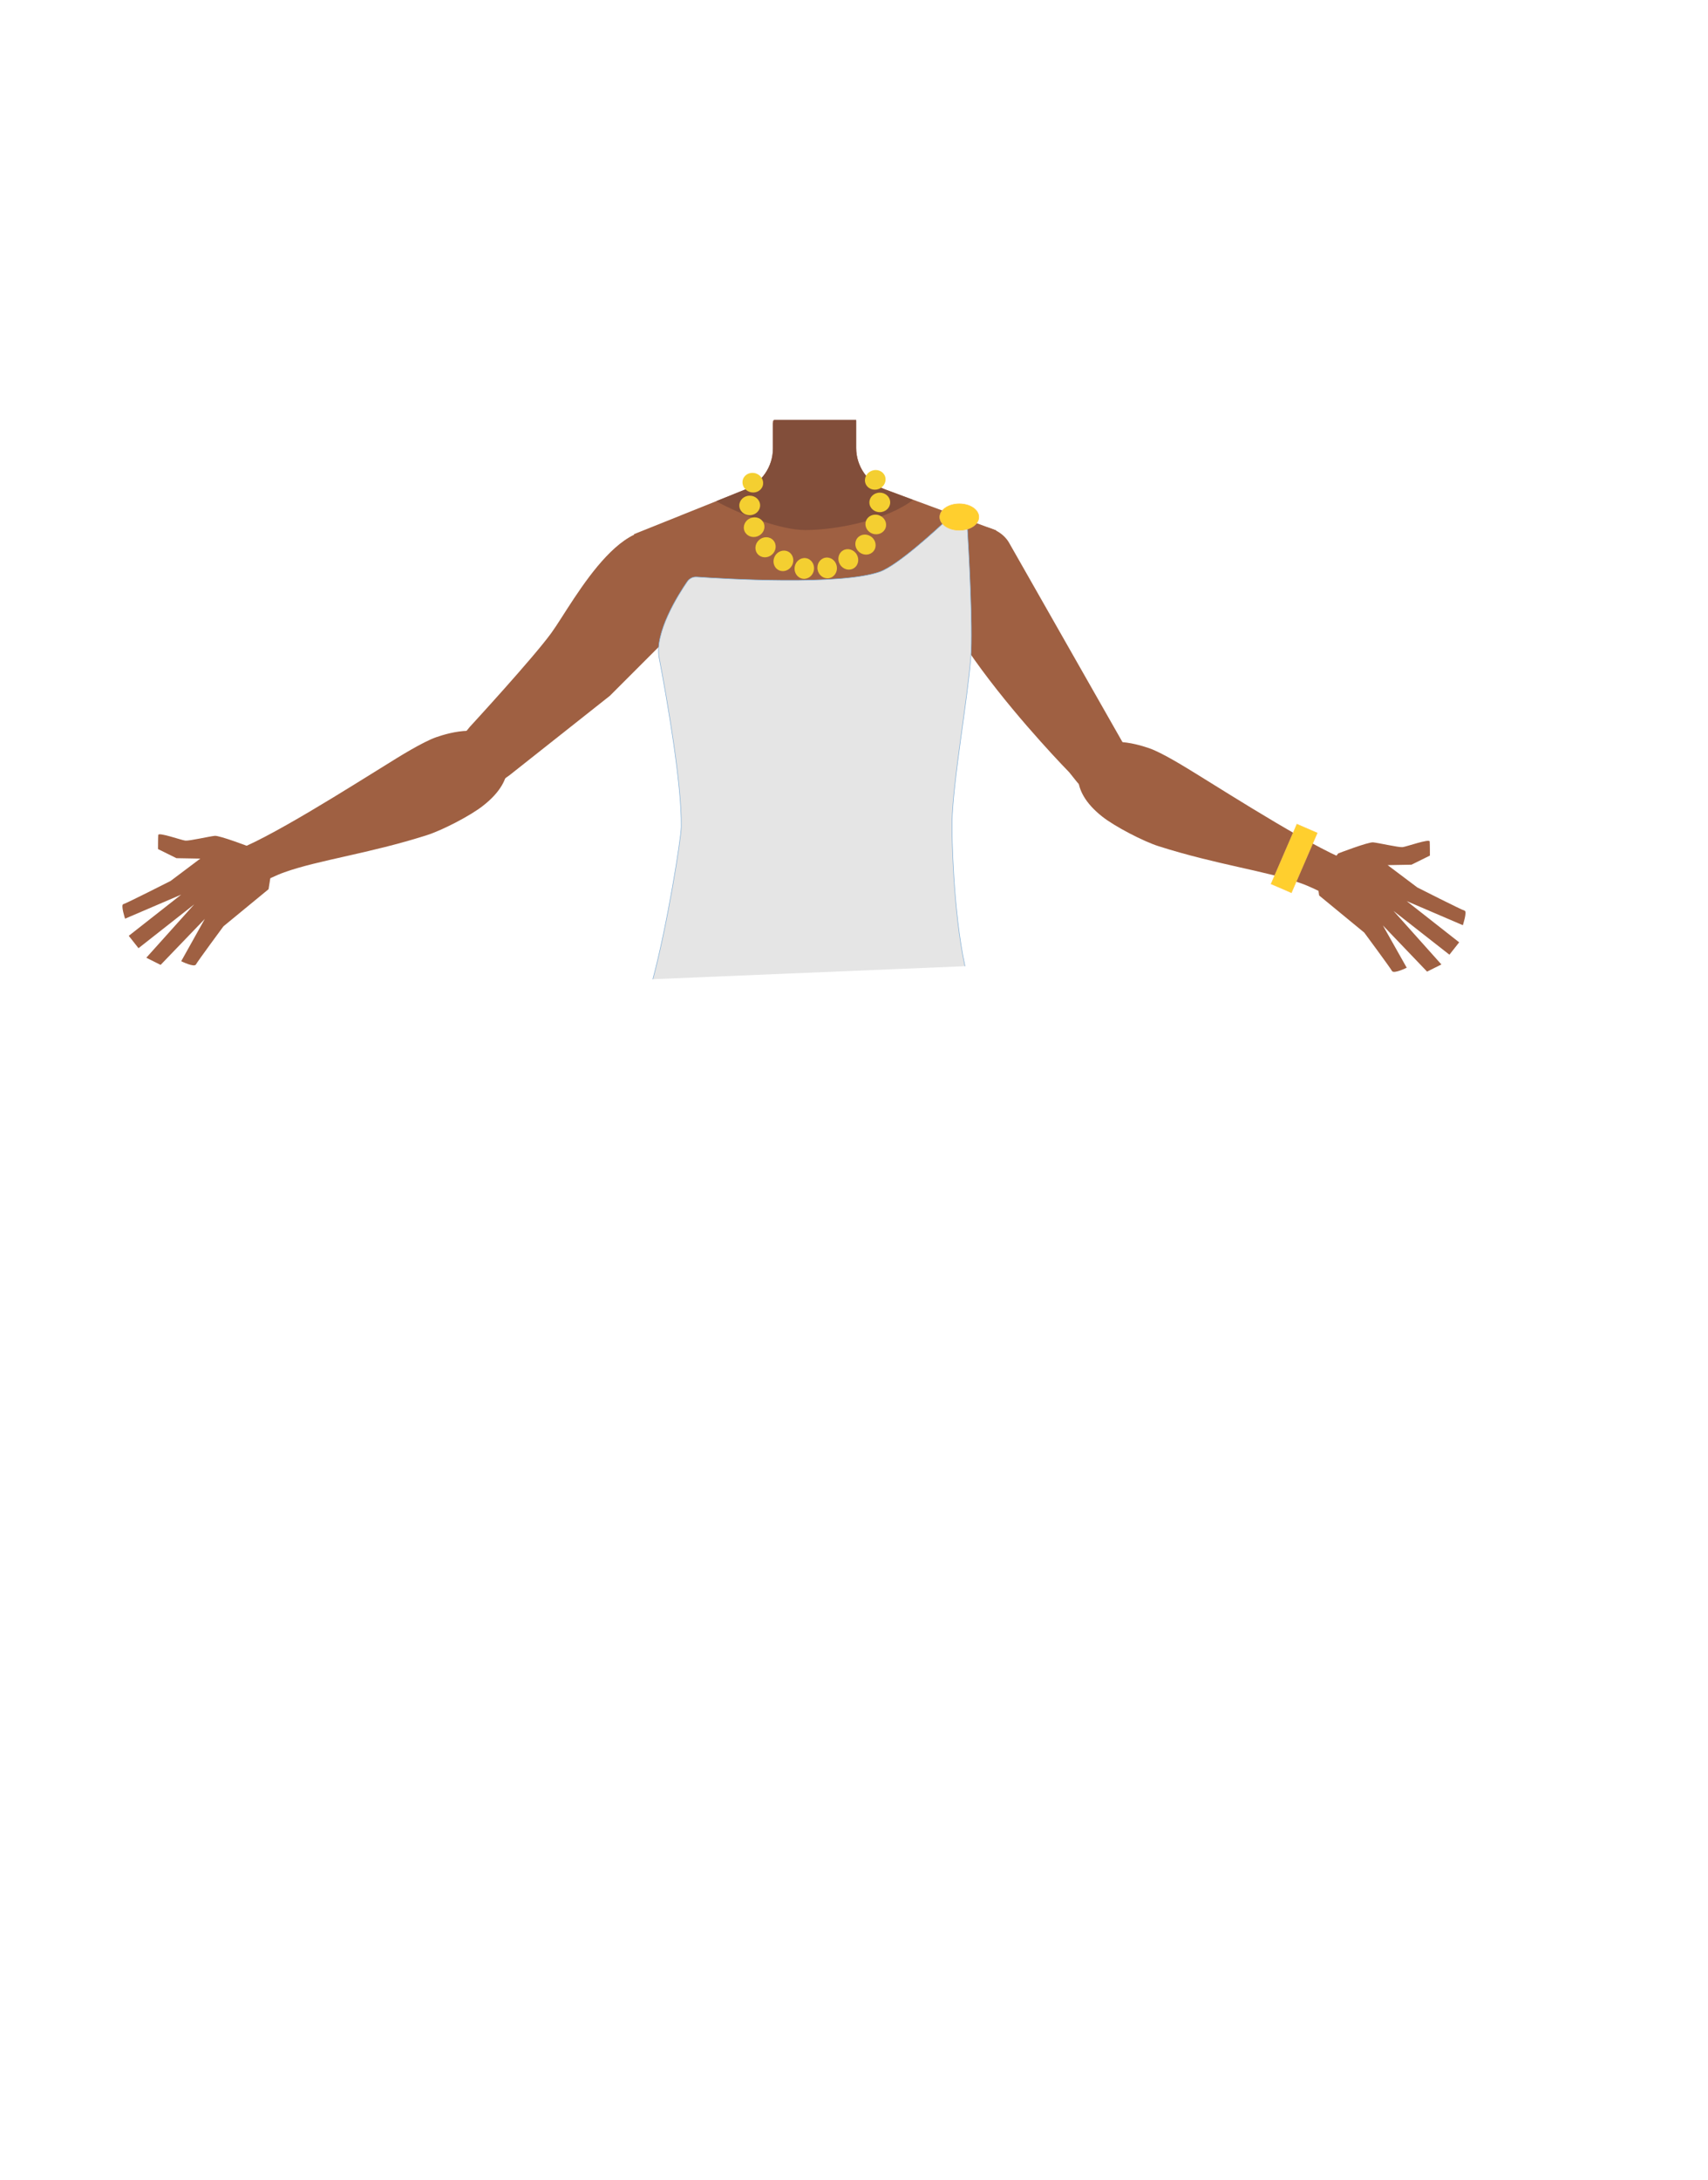 <?xml version="1.0" encoding="utf-8"?>
<!-- Generator: Adobe Illustrator 26.0.1, SVG Export Plug-In . SVG Version: 6.00 Build 0)  -->
<svg version="1.1" id="Calque_1" xmlns="http://www.w3.org/2000/svg" xmlns:xlink="http://www.w3.org/1999/xlink" x="0px" y="0px"
	 viewBox="0 0 788 1005.1" style="enable-background:new 0 0 788 1005.1;" xml:space="preserve">
<style type="text/css">
	.st0{fill:#9F6042;}
	.st1{fill:#824E3A;}
	.st2{fill:#E5E5E5;stroke:#7FADD5;stroke-width:0.25;stroke-miterlimit:10;}
	.st3{fill:#FFCF2E;stroke:#FFCB45;stroke-width:0.25;stroke-miterlimit:10;}
	.st4{fill:#F4CF31;}
</style>
<g id="Calque_4">
	<path class="st0" d="M440.4,283.9l2.2,18.2l-21.1,75.3h-92.1l-22.5-75.6l2.6-18.7l-17-36.8l37.9-15.2l13.4-5.4
		c7.7-3.1,12.8-10.6,12.8-18.9v-12.8H395v12.5c0,8.5,5.3,16.1,13.3,19.1l12.9,4.8l38.5,14.2L440.4,283.9z"/>
	<path class="st1" d="M421.2,230.5c-11.1,8.7-34,13.9-49.7,13.9c-11.1,0-29.6-7-41.1-13.3l13.4-5.4c7.7-3.1,12.8-10.6,12.8-18.9
		v-11.5l0.3-1.3l0.1-0.4H395v13c0,8.5,5.3,16.1,13.3,19.1L421.2,230.5z"/>
</g>
<g id="Calque_3">
	<path class="st0" d="M115.2,390.5c0,0-13.8-5.3-16.1-5.1s-11.8,2.4-13.6,2.2s-12.4-4-12.5-2.6s-0.1,6.5-0.1,6.5l8.5,4.2l11,0.2
		l-13.7,10.3c0,0-20.5,10.4-21.8,10.7s0.8,6.7,0.8,6.7l25.9-11.1l-24.2,19l4.5,5.7L89.6,417l-22.1,24.6l6.6,3.3l20.4-21.2
		l-10.9,19.5c0,0,6,3,6.8,1.5s12.7-17.6,12.7-17.6l20.8-17.1l1.1-6.9L115.2,390.5z"/>
	<path class="st0" d="M231.6,344c-7.3-11.2-24.2-6.2-30.3-4.1s-17.4,9.1-22.8,12.5c-14.2,8.7-56.5,35.8-72.1,40.5
		c-10.9,3.2,5.6,18.7,5.6,18.7s11.6-6.7,19.2-9.4c16-5.7,39-8.6,65.7-17.1c7-2.2,20.4-9.1,26.1-13.7
		C239.1,358.8,233.8,347.3,231.6,344z"/>
	<path class="st0" d="M617.4,393.5c0,0,13.8-5.3,16.1-5.1s11.8,2.4,13.6,2.2s12.4-4,12.5-2.6s0.1,6.5,0.1,6.5l-8.5,4.2l-11,0.2
		l13.7,10.3c0,0,20.5,10.4,21.8,10.7s-0.8,6.7-0.8,6.7l-25.9-11.1l24.2,19l-4.5,5.7L642.9,420l22.1,24.7l-6.6,3.3L638,426.7l11,19.5
		c0,0-6,3-6.8,1.5S629.4,430,629.4,430l-20.8-17.1l-1-6.9L617.4,393.5z"/>
	<path class="st0" d="M499.9,349.1c7.3-11.2,24.2-6.2,30.3-4.1s17.3,9.1,22.8,12.5c14.2,8.7,56.5,35.8,72.1,40.5
		c10.9,3.3-5.6,18.7-5.6,18.7s-11.6-6.7-19.2-9.4c-16-5.7-39-8.6-65.7-17.1c-7-2.2-20.3-9.1-26.1-13.7
		C492.4,363.8,497.8,352.3,499.9,349.1z"/>
	<path class="st0" d="M518.5,343.3l1.6,3.8c2.7,6.5-0.1,14-6.4,17.2l0,0c-5.8,2.8-12.7,1.3-16.8-3.7l-3.6-4.5
		c0,0-87.9-89.5-58.7-108.9l0,0c9.4-6.3,24.8-6.9,30.8,2.8L518.5,343.3z"/>
	<path class="st0" d="M281.4,320.8L235,357.5l-3.4,2.4c-6,4.1-14.1,2.9-18.6-2.8l0,0c-4.1-5.1-4.1-12.4,0.1-17.5l3.7-4.5
		c0,0,29.2-31.7,37.6-43.3c10.3-14.2,36.7-66.2,60.9-40.1c0,0,10.4,25.2,2,33.2L281.4,320.8z"/>
	<path class="st2" d="M445.2,445.5c-5.5-25.2-6.1-61.4-6-66.2c0.5-20,7.2-56.5,8.7-76.4c1-13.9-1-50.1-1.7-61.2
		c-0.1-2-1.4-3.7-3.3-4.3l0,0c-1.7-0.6-3.5-0.1-4.8,1.1c-6,5.7-23.7,22-32.1,25.1c-18.1,6.5-72,3.3-84.6,2.4
		c-1.7-0.1-3.3,0.7-4.3,2.1c-4.2,6.1-15.2,23.5-13,35.2c3.7,19.4,10.5,58.3,10.2,78c-0.1,5.6-6.4,45.2-13.1,70.2"/>
</g>
<ellipse class="st3" cx="442.6" cy="238.4" rx="9" ry="6.1"/>
<rect x="591.9" y="380.7" transform="matrix(0.918 0.397 -0.397 0.918 206.121 -204.441)" class="st3" width="10.2" height="30"/>
<g>
	<g>
		
			<ellipse transform="matrix(0.932 -0.363 0.363 0.932 -52.81 161.456)" class="st4" cx="403.7" cy="221.4" rx="4.8" ry="4.5"/>
	</g>
	<g>
		
			<ellipse transform="matrix(1 -2.198268e-02 2.198268e-02 1 -4.994 8.976)" class="st4" cx="405.8" cy="231.6" rx="4.8" ry="4.5"/>
	</g>
	<g>
		<ellipse transform="matrix(0.321 -0.947 0.947 0.321 45.213 546.952)" class="st4" cx="404.2" cy="241.9" rx="4.5" ry="4.8"/>
	</g>
	<g>
		<ellipse transform="matrix(0.626 -0.78 0.78 0.626 -46.461 405.296)" class="st4" cx="399.2" cy="251.1" rx="4.5" ry="4.8"/>
	</g>
	<g>
		
			<ellipse transform="matrix(0.855 -0.519 0.519 0.855 -77.038 240.515)" class="st4" cx="391.3" cy="257.9" rx="4.5" ry="4.8"/>
	</g>
	<g>
		
			<ellipse transform="matrix(0.981 -0.195 0.195 0.981 -43.757 79.551)" class="st4" cx="381.6" cy="261.7" rx="4.5" ry="4.8"/>
	</g>
	<g>
		<ellipse transform="matrix(0.152 -0.988 0.988 0.152 55.894 589.038)" class="st4" cx="371.2" cy="261.9" rx="4.8" ry="4.5"/>
	</g>
	<g>
		
			<ellipse transform="matrix(0.481 -0.877 0.877 0.481 -39.149 451.08)" class="st4" cx="361.3" cy="258.6" rx="4.8" ry="4.5"/>
	</g>
	<g>
		
			<ellipse transform="matrix(0.752 -0.659 0.659 0.752 -78.547 295.518)" class="st4" cx="353.2" cy="252.1" rx="4.8" ry="4.5"/>
	</g>
	<g>
		
			<ellipse transform="matrix(0.932 -0.363 0.363 0.932 -64.504 142.661)" class="st4" cx="347.8" cy="243.2" rx="4.8" ry="4.5"/>
	</g>
	<g>
		
			<ellipse transform="matrix(1 -2.198268e-02 2.198268e-02 1 -5.037 7.657)" class="st4" cx="345.8" cy="233" rx="4.8" ry="4.5"/>
	</g>
	<g>
		<ellipse transform="matrix(0.321 -0.947 0.947 0.321 24.905 480.062)" class="st4" cx="347.4" cy="222.7" rx="4.5" ry="4.8"/>
	</g>
</g>
</svg>
